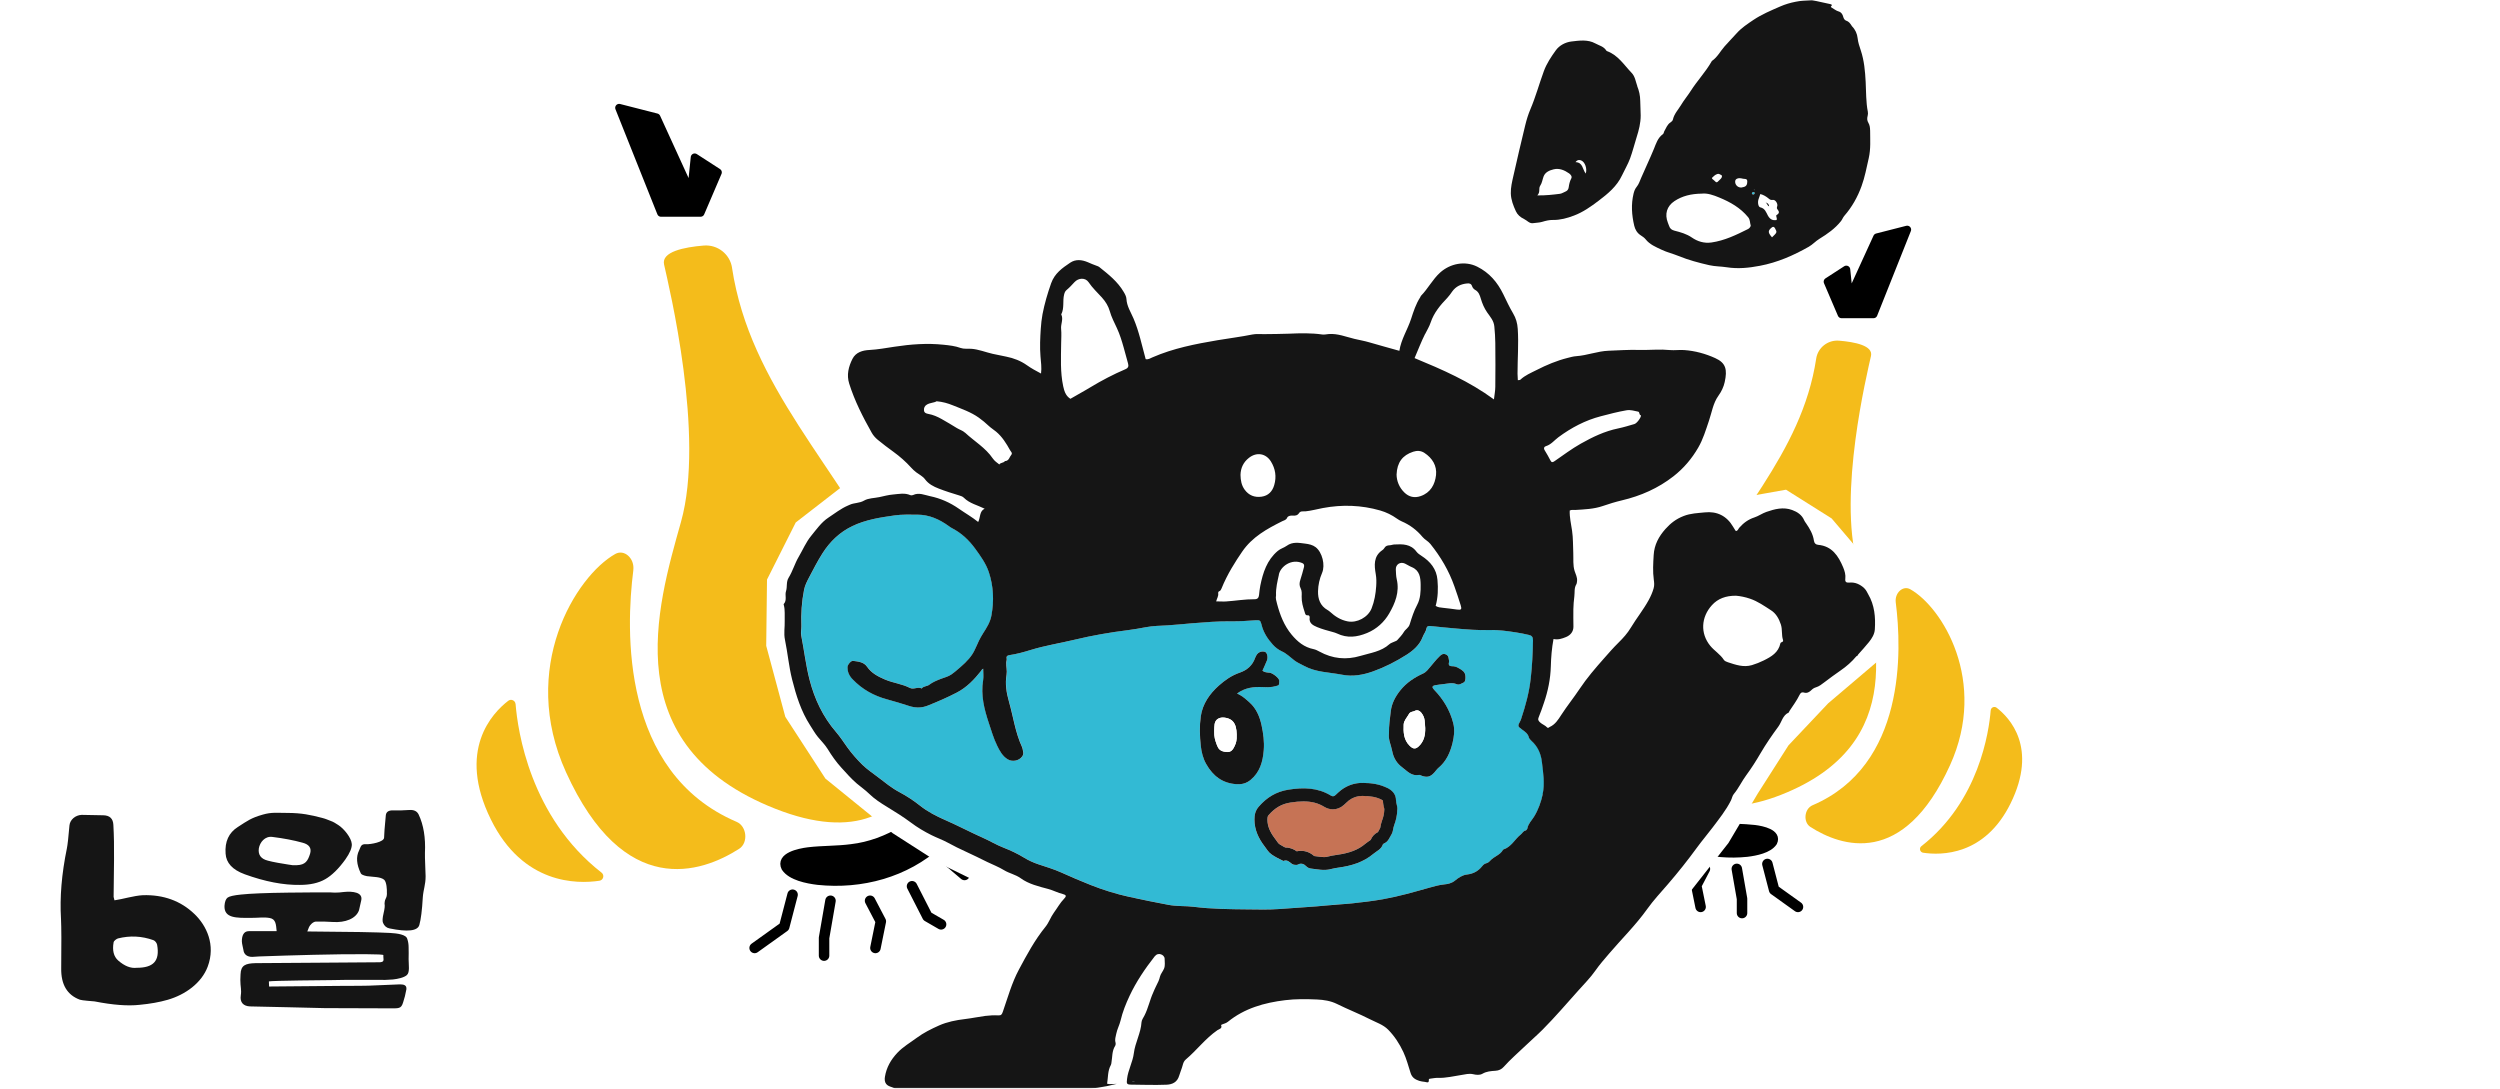 <svg width="960" height="418" viewBox="0 0 960 418" fill="none" xmlns="http://www.w3.org/2000/svg">
<mask id="mask0_173_1811" style="mask-type:luminance" maskUnits="userSpaceOnUse" x="0" y="0" width="960" height="418">
<path d="M960 0H0V418H960V0Z" fill="white"/>
</mask>
<g mask="url(#mask0_173_1811)">
<path d="M281.112 102.847C280.313 97.583 275.553 93.857 270.24 94.292C262.751 94.901 253.911 96.655 255 101.556C256.858 109.923 270.806 167.327 261.502 200.4C252.199 233.474 236.392 286.427 297.774 310.583C359.156 334.74 367.647 270.289 343.872 223.078C321.505 178.665 288.079 148.68 281.097 102.847H281.112Z" fill="#F4BC1B"/>
<path d="M243.199 218.96C240.282 241.826 238.366 296.577 282.853 315.586C286.801 317.268 287.425 323.633 283.84 325.938C269.282 335.247 239.6 345.513 217.349 296.519C199.177 256.5 221.152 221.222 236.262 212.725C239.73 210.768 243.766 214.436 243.185 218.974L243.199 218.96Z" fill="#F4BC1B"/>
<path d="M197.987 270.361C198.8 280.496 203.532 313.701 231.008 335.102C232.212 336.045 231.704 337.973 230.18 338.205C221.588 339.496 200.817 339.655 188.509 314.701C175.388 288.094 189.032 273.827 195.157 269.114C196.26 268.259 197.856 268.969 197.973 270.361H197.987Z" fill="#F4BC1B"/>
<path d="M301.533 333.188C299.385 328.911 306.701 327.316 310.445 326.852C315.845 326.214 321.476 326.388 326.89 325.663C334.017 324.851 340.65 322.299 346.746 318.674C351.928 315.716 356.485 311.714 360.172 306.654C362.741 303.957 370.376 288.384 374.048 291.734C376.443 294.619 375.107 300.854 373.627 304.957C370.913 312.207 366.094 318.863 360.404 324.082C347.791 335.494 330.751 340.017 314.117 338.292C309.792 337.77 303.856 336.552 301.591 333.261L301.548 333.203L301.533 333.188Z" fill="black" stroke="black" stroke-width="3.02" stroke-linecap="round" stroke-linejoin="round"/>
<path d="M269.021 81.721H253.825L237.743 41.397L252.097 45.066L265.349 74.05L266.757 60.435L275.669 66.192L269.021 81.721Z" fill="black" stroke="black" stroke-width="3.02" stroke-linecap="round" stroke-linejoin="round"/>
<path d="M304.349 343.57L301.142 355.88L289.777 364.014" stroke="black" stroke-width="4.03" stroke-linecap="round" stroke-linejoin="round"/>
<path d="M318.907 345.89L316.44 360.143V366.958" stroke="black" stroke-width="4.03" stroke-linecap="round" stroke-linejoin="round"/>
<path d="M334.104 345.89L338.24 353.792L336.165 364.014" stroke="black" stroke-width="4.03" stroke-linecap="round" stroke-linejoin="round"/>
<path d="M350.215 340.322L356.137 351.922L361.377 354.952" stroke="black" stroke-width="4.03" stroke-linecap="round" stroke-linejoin="round"/>
<path d="M364.178 330.723L370.375 335.987" stroke="black" stroke-width="4.03" stroke-linecap="round" stroke-linejoin="round"/>
<path d="M373.787 322.357L381.523 325.141H393.004" stroke="black" stroke-width="4.03" stroke-linecap="round" stroke-linejoin="round"/>
<path d="M379.984 308.118L388.969 305.639L397.344 308.118" stroke="black" stroke-width="4.03" stroke-linecap="round" stroke-linejoin="round"/>
<path d="M697.416 137.718C698.055 133.484 701.901 130.468 706.183 130.816C712.221 131.309 719.347 132.716 718.462 136.674C716.967 143.417 705.718 189.7 713.208 216.364C720.712 243.029 733.455 285.716 683.975 305.189C634.496 324.662 627.645 272.696 646.818 234.648C664.845 198.849 691.799 174.678 697.416 137.733V137.718Z" fill="#F4BC1B"/>
<path d="M727.969 231.328C730.32 249.757 731.859 293.909 696.008 309.22C692.815 310.583 692.321 315.716 695.21 317.558C706.952 325.054 730.872 333.333 748.812 293.836C763.471 261.574 745.749 233.141 733.557 226.282C730.756 224.702 727.504 227.66 727.969 231.328Z" fill="#F4BC1B"/>
<path d="M764.429 272.754C763.776 280.917 759.959 307.683 737.81 324.938C736.837 325.692 737.258 327.258 738.477 327.446C745.401 328.49 762.15 328.621 772.064 308.51C782.645 287.065 771.643 275.567 766.708 271.768C765.823 271.086 764.531 271.652 764.444 272.768L764.429 272.754Z" fill="#F4BC1B"/>
<path d="M680.956 323.401C682.684 319.964 676.791 318.674 673.772 318.297C669.417 317.789 664.874 317.92 660.52 317.34C654.787 316.688 649.431 314.629 644.511 311.714C640.33 309.336 636.658 306.103 633.697 302.014C631.622 299.839 625.482 287.282 622.507 289.979C620.576 292.314 621.65 297.33 622.855 300.636C625.047 306.48 628.937 311.845 633.509 316.064C643.683 325.257 657.414 328.911 670.825 327.519C674.309 327.098 679.099 326.112 680.927 323.459L680.956 323.415V323.401Z" fill="black" stroke="black" stroke-width="3.02" stroke-linecap="round" stroke-linejoin="round"/>
<path d="M707.156 120.681H719.42L732.367 88.173L720.799 91.131L710.117 114.49L708.984 103.514L701.8 108.168L707.156 120.681Z" fill="black" stroke="black" stroke-width="3.02" stroke-linecap="round" stroke-linejoin="round"/>
<path d="M678.678 331.767L681.261 341.699L690.42 348.253" stroke="black" stroke-width="4.03" stroke-linecap="round" stroke-linejoin="round"/>
<path d="M666.936 333.652L668.939 345.136V350.617" stroke="black" stroke-width="4.03" stroke-linecap="round" stroke-linejoin="round"/>
<path d="M654.686 333.652L651.362 340.018L653.031 348.253" stroke="black" stroke-width="4.03" stroke-linecap="round" stroke-linejoin="round"/>
<path d="M641.695 329.157L636.935 338.509L632.696 340.945" stroke="black" stroke-width="4.03" stroke-linecap="round" stroke-linejoin="round"/>
<path d="M630.446 321.414L625.453 325.663" stroke="black" stroke-width="4.03" stroke-linecap="round" stroke-linejoin="round"/>
<path d="M622.71 314.672L616.455 316.92H607.209" stroke="black" stroke-width="4.03" stroke-linecap="round" stroke-linejoin="round"/>
<path d="M617.703 303.188L610.46 301.187L603.711 303.188" stroke="black" stroke-width="4.03" stroke-linecap="round" stroke-linejoin="round"/>
<path d="M671.304 83.417C668.343 79.807 664.454 77.617 660.244 75.863C657.936 74.906 655.585 74.108 653.466 74.355C649.431 74.413 646.02 75.21 643.001 77.226C640.055 79.183 639.184 82.243 640.476 85.52C640.635 85.94 640.824 86.346 640.955 86.781C641.288 87.796 641.942 88.318 643.016 88.579C645.352 89.159 647.631 89.783 649.721 91.233C651.884 92.726 654.424 93.509 657.196 93.118C662.262 92.407 666.776 90.203 671.275 87.941C671.537 87.811 671.783 87.593 671.958 87.361C672.132 87.129 672.364 86.781 672.291 86.564C671.957 85.52 672.132 84.403 671.319 83.417H671.304Z" fill="white"/>
<path d="M682.48 78.908C682.553 77.922 681.624 76.588 680.724 76.747C679.795 76.907 679.476 76.486 678.881 76.022C678.024 75.341 677.037 74.761 675.92 74.5C675.702 75.167 675.528 75.79 675.281 76.385C674.846 77.458 675.049 79.415 675.92 79.604C677.763 80.01 678.169 81.561 678.837 82.765C679.65 84.244 680.651 84.722 682.161 84.476C682.582 83.751 681.653 82.866 682.234 82.504C683.54 81.692 682.988 81.039 682.379 80.198C682.103 79.807 682.422 79.328 682.451 78.893L682.48 78.908ZM677.952 77.762C678.803 77.917 679.268 78.405 679.345 79.227C678.576 79.024 678.721 78.125 677.952 77.762Z" fill="white"/>
<path d="M668.649 72.02C668.78 71.991 669.143 71.919 669.506 71.832C670.696 71.585 670.971 70.745 670.971 69.686C670.971 68.497 670.057 68.772 669.389 68.642C669.099 68.584 668.809 68.497 668.519 68.454C667.415 68.265 666.457 68.7 666.356 69.425C666.153 70.773 667.125 72.02 668.664 72.02H668.649Z" fill="white"/>
<path d="M658.125 69.178C659.214 70.251 659.199 70.266 660.215 69.222C660.418 69.004 660.636 68.802 660.854 68.584C661.246 68.163 661.449 67.439 660.999 67.236C660.563 67.047 660.099 66.583 659.446 66.815C658.56 67.12 657.98 67.743 657.385 68.323C657.501 68.802 657.878 68.917 658.14 69.164L658.125 69.178Z" fill="white"/>
<path d="M680.115 87.55C678.853 88.666 678.911 89.406 680.449 91.131C682.452 89.188 682.409 89.217 681.668 87.767C681.189 86.839 680.71 87.013 680.115 87.535V87.55Z" fill="white"/>
<path d="M673.438 73.76C673.133 73.717 672.843 73.833 672.742 74.137C672.625 74.5 672.916 74.63 673.192 74.674C673.235 74.674 673.279 74.674 673.308 74.674C673.453 74.674 673.569 74.601 673.641 74.5C673.7 74.413 673.729 74.311 673.743 74.195C673.772 73.949 673.656 73.789 673.424 73.746L673.438 73.76Z" fill="#32BAD4"/>
<path d="M673.438 73.76C673.671 73.789 673.787 73.963 673.758 74.21C673.743 74.326 673.7 74.427 673.656 74.514C673.714 74.427 673.743 74.326 673.758 74.21C673.787 73.963 673.671 73.804 673.438 73.76Z" fill="#32BAD4"/>
<path d="M673.657 72.876C673.657 72.876 673.526 72.905 673.454 72.905C673.497 72.934 673.541 72.978 673.584 72.992C673.642 72.992 673.729 73.021 673.787 72.992C673.918 72.948 673.86 72.891 673.657 72.876Z" fill="#32BAD4"/>
<path d="M598.979 74.427C599.705 74.34 600.373 73.891 601.069 73.601C601.795 73.296 602.26 72.861 602.376 71.963C602.535 70.788 602.782 69.614 603.377 68.511C603.769 67.787 603.159 67.018 602.535 66.583C600.764 65.351 598.791 64.495 596.613 65.017C595.031 65.394 593.391 66.047 592.738 67.758C592.288 68.947 592.143 70.281 591.432 71.339C590.691 72.426 591.591 73.731 590.329 75.036C593.623 75.08 596.309 74.761 598.979 74.427Z" fill="white"/>
<path d="M608.922 66.656C609.546 64.742 608.631 62.262 607.282 61.668C606.498 61.32 605.772 61.291 604.988 62.277C607.862 62.364 607.63 64.974 608.922 66.67V66.656Z" fill="white"/>
<path d="M718.114 50.01C718.114 49.068 717.954 47.98 717.475 47.197C716.895 46.24 716.938 45.385 717.185 44.457C717.33 43.92 717.33 43.398 717.243 42.891C716.503 39.121 716.619 35.278 716.416 31.465C716.198 27.318 715.85 23.287 714.529 19.314C714.035 17.835 713.498 16.284 713.324 14.631C713.15 12.978 712.424 11.354 711.176 10.092C711.176 10.107 711.176 10.121 711.19 10.136C711.19 10.136 711.176 10.107 711.161 10.092C711.118 9.962 711.06 9.86 710.973 9.802C710.479 9.005 709.957 8.251 708.897 7.918C708.389 7.758 707.968 7.178 707.779 6.395C707.576 5.569 707.068 4.67 705.951 4.365C705.109 4.133 704.383 3.51 703.599 3.075C703.338 2.93 702.903 2.669 703.077 2.495C703.832 1.799 703.193 1.668 702.728 1.552C700.856 1.117 698.969 0.726 697.082 0.32C696.574 0.204 696.052 -0.014 695.544 0.001C691.436 0.189 687.43 0.813 683.613 2.48C680.1 4.017 676.559 5.482 673.351 7.628C671.043 9.179 668.692 10.73 666.849 12.804C665.339 14.5 663.713 16.124 662.218 17.835C660.607 19.662 659.49 21.953 657.414 23.374C657.298 23.447 657.24 23.621 657.167 23.751C654.874 27.724 651.695 31.059 649.243 34.916C648.081 36.743 646.659 38.425 645.541 40.295C644.438 42.137 642.871 43.717 642.392 45.921C642.305 46.313 641.913 46.733 641.55 46.951C640.229 47.763 639.808 49.169 639.097 50.373C638.879 50.749 638.952 51.228 638.516 51.547C636.586 52.924 635.904 55.186 635.105 57.173C633.567 60.914 631.811 64.568 630.214 68.279C629.721 69.425 629.3 70.759 628.472 71.76C627.819 72.557 627.514 73.441 627.282 74.384C626.295 78.502 626.585 82.605 627.543 86.665C627.892 88.13 628.646 89.463 629.996 90.334C630.679 90.783 631.419 91.261 631.912 91.885C633.523 93.915 635.802 94.828 638.037 95.887C640.156 96.902 642.421 97.424 644.583 98.308C648.386 99.86 652.349 100.918 656.369 101.832C658.59 102.339 660.84 102.281 663.06 102.629C667.371 103.311 671.551 102.876 675.804 102.064C682.539 100.788 688.635 98.12 694.542 94.77C696.081 93.9 697.169 92.61 698.65 91.711C701.712 89.841 704.659 87.782 706.938 84.911C707.46 84.244 707.692 83.475 708.244 82.852C711.176 79.488 713.324 75.645 714.833 71.484C716.111 67.99 716.778 64.321 717.606 60.696C718.419 57.086 718.128 53.533 718.128 49.952L718.114 50.01ZM666.341 69.425C666.457 68.7 667.4 68.265 668.503 68.454C668.794 68.497 669.084 68.584 669.374 68.642C670.042 68.772 670.956 68.497 670.956 69.686C670.956 70.759 670.666 71.585 669.49 71.832C669.127 71.904 668.765 71.992 668.634 72.02C667.11 72.02 666.123 70.759 666.326 69.425H666.341ZM659.432 66.815C660.085 66.583 660.549 67.047 660.985 67.236C661.435 67.439 661.231 68.149 660.84 68.584C660.636 68.802 660.419 69.004 660.201 69.222C659.185 70.266 659.199 70.251 658.111 69.178C657.85 68.932 657.472 68.816 657.356 68.338C657.951 67.758 658.532 67.134 659.417 66.83L659.432 66.815ZM671.943 87.361C671.769 87.593 671.522 87.811 671.261 87.941C666.762 90.189 662.262 92.392 657.182 93.117C654.41 93.509 651.87 92.726 649.707 91.233C647.617 89.797 645.338 89.174 643.001 88.579C641.927 88.304 641.274 87.796 640.94 86.781C640.81 86.361 640.621 85.94 640.461 85.52C639.169 82.228 640.04 79.183 642.987 77.226C646.006 75.225 649.402 74.413 653.452 74.355C655.585 74.094 657.937 74.906 660.23 75.863C664.439 77.603 668.329 79.792 671.29 83.417C672.103 84.403 671.929 85.52 672.262 86.564C672.335 86.781 672.103 87.129 671.929 87.361H671.943ZM673.656 74.5C673.583 74.601 673.467 74.674 673.322 74.674C673.279 74.674 673.249 74.674 673.206 74.674C672.916 74.63 672.625 74.5 672.756 74.137C672.858 73.833 673.133 73.717 673.453 73.76C673.685 73.789 673.801 73.963 673.772 74.21C673.758 74.326 673.714 74.427 673.67 74.514L673.656 74.5ZM673.787 72.992C673.787 72.992 673.656 72.992 673.583 72.992C673.54 72.992 673.496 72.934 673.453 72.905C673.525 72.905 673.583 72.861 673.656 72.876C673.874 72.876 673.917 72.948 673.787 72.992ZM680.449 91.131C678.91 89.391 678.852 88.666 680.115 87.55C680.71 87.013 681.189 86.854 681.668 87.782C682.408 89.231 682.466 89.203 680.449 91.145V91.131ZM682.263 82.518C681.682 82.881 682.611 83.765 682.19 84.49C680.681 84.737 679.694 84.244 678.867 82.779C678.199 81.561 677.778 80.01 675.949 79.618C675.078 79.43 674.875 77.472 675.311 76.399C675.557 75.805 675.717 75.181 675.949 74.514C677.067 74.775 678.039 75.355 678.91 76.037C679.491 76.501 679.825 76.921 680.753 76.762C681.653 76.602 682.582 77.936 682.51 78.922C682.481 79.357 682.147 79.836 682.437 80.227C683.047 81.068 683.598 81.721 682.292 82.533L682.263 82.518ZM710.639 9.73C710.711 9.73 710.784 9.73 710.842 9.73C710.784 9.73 710.711 9.715 710.639 9.73Z" fill="#151515"/>
<path d="M585.277 84.128C586.409 84.65 587.309 85.926 588.717 85.694C589.878 85.505 591.054 85.534 592.201 85.186C593.551 84.78 594.929 84.432 596.381 84.461C599.168 84.505 601.867 83.751 604.407 82.779C607.847 81.489 610.866 79.357 613.798 77.139C617.398 74.413 620.881 71.571 622.855 67.337C623.871 65.162 625.105 63.132 625.947 60.856C626.934 58.173 627.602 55.418 628.458 52.707C629.314 50.025 630.025 47.27 630.025 44.37C630.025 42.47 629.866 40.6 629.851 38.729C629.837 36.685 629.401 34.858 628.676 33.016C628.676 33.016 628.69 33.016 628.705 33.016C628.095 31.305 627.863 29.348 626.571 28.014C623.654 24.984 621.375 21.199 617.137 19.648C617.006 19.604 616.861 19.503 616.788 19.372C615.83 17.821 614.045 17.473 612.608 16.675C609.72 15.08 606.439 15.573 603.391 15.936C601.142 16.211 598.819 17.4 597.44 19.314C595.655 21.794 593.928 24.36 592.854 27.275C591.069 32.132 589.719 37.149 587.687 41.919C586.83 43.92 586.192 46.023 585.684 48.125C584.102 54.606 582.592 61.102 581.126 67.613C580.633 69.802 580.096 71.963 580.154 74.268C580.226 76.762 581.112 78.98 582.099 81.126C582.679 82.402 583.782 83.432 585.277 84.113V84.128ZM607.281 61.668C608.631 62.262 609.546 64.742 608.921 66.656C607.63 64.959 607.847 62.349 604.988 62.262C605.772 61.276 606.498 61.305 607.281 61.653V61.668ZM591.431 71.339C592.157 70.266 592.288 68.947 592.738 67.758C593.391 66.061 595.031 65.409 596.613 65.017C598.79 64.495 600.764 65.351 602.535 66.583C603.145 67.018 603.769 67.787 603.377 68.512C602.782 69.614 602.535 70.788 602.375 71.963C602.245 72.847 601.795 73.296 601.069 73.601C600.372 73.891 599.705 74.34 598.979 74.427C596.308 74.761 593.623 75.08 590.328 75.036C591.591 73.731 590.706 72.427 591.431 71.339Z" fill="#151515"/>
<path d="M677.952 77.762C678.721 78.125 678.576 79.024 679.346 79.227C679.268 78.405 678.804 77.917 677.952 77.762Z" fill="#151515"/>
<g filter="url(#filter0_d_173_1811)">
<path d="M720.973 222.353L712.671 210.492L700.696 196.427L683.177 185.393L669.432 187.844L655.818 186.727L651.158 185.886L647.704 184.132L655.876 172.692L662.219 156.8L661.565 128.903L639.692 123.494H617.006L597.832 127.67L589.428 125.147L584.871 114.678L574.682 96.844L545.217 96.597L534.796 109.792L527.974 120.116L514.78 118.303L490.991 116.868L462.02 120.522L441.787 118.84L434.82 104.384L413.731 89.623L391.596 112.503L387.126 122.929L378.576 124.509L367.633 122.871L339.373 122.711L317.746 130.904L323.581 164.905L334.061 175.243L333.611 180.144L322.231 183.015L302.912 197.979L291.881 219.902L291.577 245.335L298.906 272.609L314.306 296.33L340.099 317.268L358.401 329.027L380.696 339.945L390.362 345.571L385.993 360.346L375.238 377.369L364.439 381.356L338.604 395.87L333.378 419.664L351.884 424.797L378.489 424.898L402.772 424.55L430.161 422.405L443.413 422.071L456.534 418.504L481.862 418.707L507.175 419.215L532.474 419.287L544.767 420.273L560.893 418.417L568.411 425L589.414 404.947L609.27 383.763L626.411 362.738L644.337 342.381L661.086 321.037L672.306 302.101L684.135 283.556L699.376 267.418L720.857 249.163L721.423 222.324L721.017 222.382L720.973 222.353ZM625.903 220.758L610.649 242.058L600.126 252.135L600.097 252.846L600.953 251.193L606.686 243.102L608.791 233.75L609.328 218.916L611.911 198.341L626.847 193.151L629.75 198.211L627.079 206.94L625.207 220.468L625.903 220.758Z" fill="white"/>
<path d="M585.407 281.758C585.015 281.41 584.595 280.975 584.478 280.496C584.13 279.032 582.998 278.321 581.909 277.524C580.153 276.233 580.124 276.146 581.242 274.087C581.387 273.827 581.459 273.537 581.561 273.247C583.216 268.273 584.58 263.256 585.175 258.007C585.727 253.078 585.973 248.148 586.061 243.203C586.09 241.942 585.596 241.391 584.522 241.159C582.983 240.825 581.445 240.477 579.877 240.231C576.379 239.694 572.881 239.158 569.34 239.274C565.131 239.404 560.95 239.085 556.77 238.708C553.403 238.404 550.036 238.099 546.668 237.722C545.826 237.635 545.289 237.853 545.159 238.636C544.955 239.854 544.128 240.782 543.722 241.869C542.532 245.03 540.064 247.133 537.495 248.771C533.46 251.338 529.135 253.556 524.606 255.165C520.803 256.514 516.87 257.239 512.733 256.427C507.813 255.455 502.66 255.528 498.088 252.99C496.854 252.309 495.534 251.787 494.402 250.903C492.877 249.699 491.426 248.278 489.699 247.495C488.262 246.843 487.144 245.973 486.143 244.856C484.096 242.609 482.514 240.129 481.803 237.113C481.426 235.504 481.092 235.431 479.611 235.518C476.476 235.692 473.327 235.982 470.206 235.924C465.155 235.823 460.133 236.287 455.111 236.678C451.976 236.925 448.841 237.287 445.676 237.476C442.904 237.635 440.117 237.65 437.374 238.186C435.095 238.636 432.788 239.042 430.48 239.317C423.643 240.173 416.851 241.347 410.174 242.957C404.513 244.32 398.751 245.219 393.163 246.93C390.55 247.727 387.865 248.481 385.122 248.887C384.411 248.989 383.758 249.177 383.946 250.149C384.062 250.743 383.801 251.309 383.787 251.903C383.758 253.396 384.164 254.904 383.917 256.34C383.293 259.936 383.874 263.401 384.846 266.809C386.501 272.58 387.27 278.582 389.81 284.107C390.086 284.716 390.173 285.412 390.289 286.079C390.405 286.688 390.289 287.253 389.926 287.79C388.736 289.486 386.167 290.008 384.353 288.906C382.306 287.674 381.261 285.658 380.289 283.643C378.939 280.888 378.097 277.944 377.125 275.044C375.339 269.68 373.96 264.271 374.918 258.515C375.151 257.123 374.947 255.673 374.947 254.121C374.454 254.281 374.352 254.672 374.135 254.948C371.507 258.268 368.648 261.284 364.787 263.285C361.173 265.156 357.472 266.765 353.698 268.273C351.245 269.245 348.937 269.216 346.513 268.433C343.727 267.548 340.925 266.678 338.095 265.91C332.986 264.518 328.574 262.096 324.829 258.225C323.421 256.76 322.84 255.368 322.84 253.512C322.84 252.657 324.176 250.975 324.974 251.106C326.948 251.396 329.038 251.483 330.359 253.382C332.057 255.832 334.554 257.137 337.239 258.283C340.359 259.617 343.799 259.965 346.833 261.516C348.284 262.256 349.866 260.893 351.347 261.719C352.029 260.733 353.306 260.98 354.221 260.284C355.556 259.269 357.167 258.602 358.793 257.978C360.07 257.485 361.492 257.152 362.654 256.369C363.945 255.499 365.121 254.426 366.311 253.397C368.604 251.41 370.695 249.293 371.914 246.408C372.77 244.363 373.728 242.333 374.933 240.477C376.312 238.331 377.647 236.243 378.111 233.648C379.142 227.993 378.91 222.425 377.095 217.002C375.992 213.696 373.917 210.84 371.885 208.042C369.49 204.75 366.558 201.966 362.857 200.096C362.465 199.893 362.117 199.632 361.754 199.371C358.154 196.746 354.221 194.992 349.678 194.963C346.746 194.948 343.828 194.847 340.896 195.253C335.381 196.036 329.909 196.877 324.785 199.313C319.865 201.647 316.12 205.258 313.246 209.767C311.359 212.739 309.748 215.9 308.094 219.032C307.295 220.555 306.483 222.121 306.149 223.817C305.249 228.414 304.944 233.053 305.118 237.737C305.162 238.926 304.828 240.173 305.046 241.318C306.163 246.988 306.802 252.73 308.253 258.341C310.184 265.823 313.391 272.594 318.457 278.466C320.025 280.279 321.316 282.309 322.71 284.252C324.451 286.688 326.454 288.979 328.603 291.067C330.417 292.85 332.58 294.271 334.612 295.822C337.239 297.838 339.779 299.94 342.74 301.506C345.526 302.985 348.168 304.711 350.665 306.697C353.597 309.032 356.92 310.743 360.375 312.251C365.266 314.397 369.983 316.905 374.86 319.065C377.531 320.254 380.027 321.791 382.771 322.85C385.485 323.894 388.17 325.17 390.652 326.692C392.408 327.78 394.223 328.577 396.138 329.23C399.056 330.216 402.046 331.086 404.818 332.333C408.621 334.044 412.467 335.682 416.314 337.219C421.031 339.104 425.922 340.612 430.93 341.714C435.995 342.83 441.075 343.86 446.17 344.817C449.378 345.426 452.614 345.15 455.837 345.556C462.702 346.426 469.654 346.47 476.578 346.542C480.555 346.586 484.561 346.702 488.523 346.412C491.818 346.18 495.113 345.962 498.408 345.716C501.398 345.484 504.417 345.295 507.392 344.991C510.527 344.657 513.677 344.556 516.812 344.208C520.702 343.787 524.592 343.323 528.438 342.642C534.505 341.569 540.441 339.843 546.378 338.176C548.207 337.668 550.05 337.132 552.024 336.943C553.301 336.813 554.869 336.523 556.132 335.465C557.409 334.392 559.064 333.348 560.646 333.159C563.215 332.869 565.073 331.825 566.597 329.897C566.974 329.418 567.453 328.983 568.048 328.853C568.759 328.693 569.224 328.302 569.688 327.78C571.125 326.185 573.491 325.677 574.565 323.647C574.594 323.589 574.681 323.546 574.754 323.517C577.773 322.531 579.094 319.558 581.401 317.746C582.011 317.267 582.316 316.412 583.245 316.238C583.52 316.18 583.869 315.716 583.927 315.397C584.246 313.599 585.567 312.396 586.467 310.946C588.107 308.292 589.123 305.363 589.791 302.376C590.72 298.2 589.994 293.996 589.515 289.82C589.138 286.659 587.904 283.904 585.451 281.743L585.407 281.758ZM477.594 296.808C475.968 298.171 474.241 298.606 472.165 298.461C466.795 298.099 463.123 295.329 460.554 290.762C459.306 288.544 458.739 286.166 458.449 283.701C458.028 279.945 457.912 276.161 458.449 272.435C459.131 267.621 461.802 263.793 465.387 260.603C467.753 258.486 470.307 256.702 473.385 255.644C476.186 254.687 478.363 252.875 479.336 249.917C479.437 249.627 479.582 249.366 479.727 249.105C480.54 247.539 482.122 247.292 483.138 247.669C483.893 247.945 484.328 249.699 483.879 250.888C483.371 252.222 482.746 253.498 482.137 254.861C482.964 255.586 483.951 255.542 484.895 255.658C486.056 255.789 488.683 257.804 488.596 258.79C488.552 259.283 488.625 259.907 488.378 260.356C488.233 260.603 487.725 260.661 487.377 260.762C485.707 261.299 484.038 261.27 482.282 261.183C478.9 261.023 475.504 261.342 472.383 263.648C474.401 264.547 475.823 265.852 477.245 267.142C479.8 269.462 481.063 272.536 481.774 275.769C482.456 278.916 482.892 282.149 482.63 285.397C482.267 289.762 481.193 293.807 477.594 296.808ZM533.881 308.481C533.823 310.467 533.402 312.396 532.691 314.252C532.27 315.368 532.357 316.629 531.704 317.688C530.905 319.007 530.426 320.573 528.815 321.24C528.627 321.327 528.38 321.487 528.322 321.675C527.756 323.502 526.029 324.14 524.722 325.228C520.847 328.49 516.217 329.853 511.34 330.52C510.309 330.665 509.235 330.854 508.277 331.115C505.766 331.782 503.357 331.187 500.919 330.912C500.149 330.825 499.438 330.578 498.785 329.882C498.103 329.143 496.898 328.679 495.824 329.317C495.345 329.592 494.997 329.462 494.561 329.462C492.921 329.476 492.123 327.04 490.192 327.983C488.625 327.258 487.086 326.475 485.664 325.503C484.445 324.677 483.748 323.401 482.877 322.27C480.598 319.283 479.074 315.991 479.045 312.149C479.045 310.293 479.379 308.64 480.671 307.147C483.719 303.623 487.347 301.347 492.05 300.607C497.769 299.708 503.284 299.766 508.394 302.869C509.163 303.333 509.627 303.145 510.164 302.666C510.89 302.014 511.572 301.303 512.356 300.723C514.78 298.911 517.523 297.968 520.557 297.997C523.88 298.026 527.103 298.418 530.122 299.984C532.081 300.999 533.344 302.391 533.387 304.711C533.416 305.987 534.084 307.19 533.866 308.51L533.881 308.481ZM559.339 259.457C558.556 259.791 557.685 260.501 556.712 260.081C555 259.327 553.287 259.878 551.589 260.052C550.558 260.153 549.513 260.284 548.497 260.472C547.234 260.69 547.133 261.255 548.062 262.227C551.589 265.91 554.158 270.115 555.406 275.102C556.059 277.683 555.711 280.25 555.116 282.686C554.245 286.282 552.75 289.675 549.76 292.169C549.136 292.691 548.671 293.401 548.12 294.01C546.639 295.648 545.376 295.982 543.33 295.257C542.982 295.126 542.59 294.866 542.27 294.924C539.396 295.489 537.684 293.401 535.768 291.98C533.75 290.487 532.459 288.413 531.965 285.803C531.515 283.469 530.368 281.265 530.717 278.988C530.659 275.987 531.094 273.218 531.413 270.477C531.747 267.548 533.112 264.88 535.086 262.43C537.495 259.443 540.471 257.514 543.852 255.963C545.028 255.426 545.797 254.339 546.625 253.368C547.742 252.048 548.802 250.671 550.036 249.482C550.66 248.873 551.371 248.119 552.59 248.655C553.708 249.134 553.563 250.047 553.751 250.888C553.824 251.178 553.809 251.497 553.737 251.787C553.49 252.817 554.013 253.208 554.927 253.179C556.465 253.15 557.641 253.947 558.831 254.774C559.688 255.368 560.123 256.151 560.109 257.253C560.109 258.123 560.094 259.138 559.354 259.457H559.339Z" fill="#32BAD4"/>
<path d="M468.131 228.269C471.788 228.022 475.431 227.384 479.118 227.413C480.294 227.413 480.715 226.848 480.845 225.818C480.991 224.629 481.092 223.426 481.324 222.251C482.355 217.191 483.864 212.392 488.03 208.868C489.09 207.969 490.41 207.679 491.47 206.896C493.705 205.258 496.173 205.751 498.582 206.055C499.975 206.229 501.427 206.534 502.603 207.433C505.143 209.39 506.362 214.306 505.056 217.307C504.083 219.554 503.575 221.918 503.503 224.325C503.43 227.341 504.344 229.951 507.16 231.56C507.479 231.749 507.813 231.952 508.075 232.213C510.02 234.025 512.182 235.388 514.853 235.91C518.467 236.621 522.72 234.344 524.07 230.937C525.158 228.182 525.652 225.325 525.84 222.382C525.942 220.816 525.942 219.351 525.666 217.742C525.1 214.436 524.737 210.927 528.163 208.593C528.467 208.39 528.772 208.114 528.946 207.795C529.396 206.954 530.108 206.722 530.993 206.693C531.588 206.664 532.169 206.418 532.764 206.389C535.957 206.215 539.107 206.157 541.313 209.158C541.792 209.796 542.517 210.289 543.214 210.739C546.625 212.928 549.005 215.814 549.368 220.004C549.659 223.353 549.586 226.674 548.672 229.965C549.528 230.56 550.5 230.603 551.473 230.705C553.258 230.908 555.043 231.111 556.829 231.372C558.483 231.604 558.788 231.343 558.295 229.748C557.525 227.312 556.713 224.89 555.871 222.469C553.766 216.481 550.588 211.101 546.625 206.157C545.754 205.069 544.491 204.533 543.635 203.503C541.429 200.85 538.758 198.834 535.58 197.486C534.955 197.225 534.36 196.862 533.823 196.471C531.849 195.079 529.701 194.006 527.393 193.339C520.136 191.251 512.792 191.005 505.346 192.397C503.14 192.803 500.977 193.426 498.727 193.658C497.929 193.745 496.797 193.426 496.231 194.311C495.592 195.326 494.678 195.369 493.676 195.297C492.878 195.239 491.934 195.442 491.673 196.065C491.267 197.036 490.454 197.109 489.757 197.457C483.893 200.386 478.247 203.474 474.372 209.144C471.774 212.943 468.682 217.742 466.433 223.31C466.258 223.73 466.055 224.151 465.605 224.325C465.257 224.455 465.126 224.731 465.184 225.021C465.402 226.152 464.676 227.094 464.415 228.196C465.765 228.153 466.955 228.312 468.16 228.225L468.131 228.269Z" fill="white"/>
<path d="M571.561 145.911C571.619 140.299 571.633 134.673 571.561 129.062C571.532 126.974 571.401 124.872 571.198 122.784C570.98 120.478 569.587 118.999 568.426 117.317C567.308 115.693 566.553 113.924 566.002 112.054C565.61 110.72 565.174 109.386 563.767 108.647C563.273 108.386 562.809 107.806 562.649 107.284C562.315 106.24 561.618 106.124 560.718 106.211C558.382 106.428 556.408 107.356 555.029 109.285C554.419 110.14 553.839 110.995 553.113 111.764C550.442 114.533 548.004 117.448 546.741 121.189C546.219 122.726 545.348 124.161 544.622 125.626C543.17 128.54 541.995 131.599 540.587 134.891C551.212 139.284 561.589 143.779 571.067 150.754C571.271 148.898 571.575 147.419 571.59 145.925L571.561 145.911Z" fill="white"/>
<path d="M405.631 145.679C405.733 146.172 405.849 146.65 405.994 147.114C406.081 147.39 406.168 147.665 406.284 147.912C406.328 147.999 406.357 148.1 406.401 148.187C406.502 148.405 406.604 148.608 406.734 148.811C407.126 149.463 407.663 150.043 408.404 150.507C410.334 149.391 412.279 148.303 414.209 147.187C414.848 146.81 415.501 146.433 416.125 146.056C420.407 143.46 424.863 141.126 429.493 139.154C430.698 138.646 430.814 137.936 430.524 136.892C429.972 134.862 429.435 132.832 428.854 130.802C428.143 128.279 427.388 125.814 426.271 123.393C425.284 121.261 424.137 119.159 423.499 116.795C422.991 114.954 421.946 113.185 420.509 111.619C418.767 109.705 416.851 107.907 415.371 105.718C414.137 103.876 411.51 104.036 409.957 105.718C408.999 106.762 408.026 107.82 406.938 108.719C406.343 109.212 406.154 109.778 405.994 110.43C405.341 112.938 406.154 115.664 404.877 118.086C405.791 119.942 404.644 121.783 404.833 123.654C405.022 125.51 404.862 127.409 404.848 129.294C404.789 134.775 404.47 140.256 405.631 145.708V145.679Z" fill="white"/>
<path d="M406.401 148.187C406.357 148.1 406.314 148.013 406.285 147.912C406.328 147.999 406.357 148.1 406.401 148.187Z" fill="white"/>
<path d="M487.711 229.298C488.843 233.561 490.397 237.606 493.27 241.057C495.535 243.798 498.133 245.944 501.747 246.654C502.502 246.799 503.271 247.191 503.997 247.597C508.975 250.352 514.244 250.888 519.687 249.25C523.548 248.09 527.684 247.626 530.863 244.726C531.4 244.247 532.198 244.059 532.866 243.725C533.2 243.566 533.606 243.464 533.838 243.203C534.738 242.188 535.711 241.202 536.393 240.057C537.032 238.984 538.207 238.52 538.643 237.099C539.426 234.576 540.225 232.01 541.517 229.603C542.779 227.268 542.881 224.499 542.837 221.889C542.794 219.192 542.504 216.422 539.412 215.147C538.512 214.77 537.699 214.204 536.814 213.798C535.029 212.957 533.214 214.117 533.301 216.045C533.359 217.321 533.388 218.626 533.664 219.859C534.796 224.702 533.011 229.052 530.747 232.967C528.874 236.2 526.03 238.897 522.27 240.448C518.38 242.058 514.621 242.493 510.76 240.651C510.209 240.39 509.657 240.231 509.077 240.071C507.059 239.506 504.998 238.984 503.068 238.172C501.515 237.519 499.874 236.693 500.223 234.446C500.281 234.083 499.962 233.605 499.584 233.648C498.554 233.808 498.481 232.952 498.307 232.416C497.668 230.473 497.073 228.501 497.146 226.398C497.189 225.34 497.262 224.281 496.754 223.295C496.188 222.222 496.246 221.164 496.638 220.033C497.16 218.467 497.581 216.857 498.002 215.263C498.176 214.581 498.162 213.943 497.334 213.581C493.285 211.855 489.105 214.784 488.379 218.017C487.813 220.613 487.131 223.266 487.261 226.036C487.029 227.152 487.378 228.24 487.668 229.327L487.711 229.298Z" fill="white"/>
<path d="M681.174 237.142C680.434 234.88 679.288 232.909 677.401 231.691C674.832 230.038 672.292 228.254 669.345 227.239C667.487 226.601 665.586 226.224 663.946 226.094C660.012 226.05 656.964 227.21 654.7 229.719C650.549 234.301 650.171 240.55 654.047 245.306C655.629 247.249 657.908 248.568 659.301 250.743C659.591 251.193 660.274 251.454 660.84 251.642C663.83 252.643 666.849 253.687 670.056 252.744C671.609 252.295 673.119 251.686 674.599 250.946C677.589 249.482 680.26 247.901 681 244.349C681.131 243.725 682.307 244.03 681.973 243.029C681.349 241.13 681.799 239.1 681.16 237.128L681.174 237.142Z" fill="white"/>
<path d="M378.62 173.46C379.259 174.402 380.216 175.04 381.102 175.736C381.595 174.939 382.727 175.214 383.25 174.446C383.308 174.359 383.54 174.431 383.685 174.388C384.876 174.069 385.006 172.836 385.674 172.083C386.298 171.372 385.514 170.792 385.238 170.27C383.787 167.646 382.234 165.108 379.868 163.136C378.939 162.353 377.894 161.715 377.023 160.903C375.819 159.772 374.585 158.728 373.235 157.771C370.172 155.596 366.66 154.407 363.235 153.015C361.377 152.261 359.432 151.667 357.022 151.464C356.108 152.058 354.613 151.986 353.336 152.711C352.421 153.233 352.102 154.001 352.174 154.958C352.247 155.915 353.045 156.176 353.771 156.307C355.658 156.64 357.371 157.409 359.011 158.322C360.97 159.424 362.901 160.599 364.831 161.773C365.847 162.397 367.037 162.701 367.937 163.542C371.493 166.863 375.833 169.342 378.62 173.489V173.46Z" fill="white"/>
<path d="M592.724 174.185C593.173 175.055 593.594 174.925 594.277 174.461C597.615 172.17 600.837 169.719 604.393 167.718C608.936 165.166 613.537 162.948 618.675 161.889C620.809 161.454 622.885 160.802 624.975 160.193C625.904 159.917 627.558 157.684 627.486 156.858C626.644 156.771 627.123 155.567 626.354 155.422C624.888 155.161 623.509 154.639 621.927 154.915C618.588 155.495 615.323 156.35 612.057 157.206C606.12 158.757 600.75 161.585 595.786 165.253C594.233 166.413 592.999 168.052 591.025 168.675C590.314 168.907 590.024 169.487 590.517 170.299C591.301 171.575 592.041 172.866 592.724 174.2V174.185Z" fill="white"/>
<path d="M542.866 187.858C546.684 186.539 548.382 183.392 548.788 179.782C549.195 176.186 547.38 173.257 544.318 171.256C542.997 170.386 541.516 170.328 539.978 170.821C535.914 172.155 533.795 174.895 533.621 179.579C533.664 181.986 534.579 184.48 536.611 186.466C538.381 188.192 540.5 188.67 542.852 187.858H542.866Z" fill="white"/>
<path d="M481.789 188.09C484.387 187.728 485.954 186.06 486.651 183.639C487.58 180.434 487.115 177.346 485.359 174.533C483.414 171.416 479.887 170.879 476.97 173.155C474.807 174.837 473.777 177.085 473.704 179.724C473.733 181.797 474.081 183.711 475.272 185.364C476.868 187.597 479.103 188.467 481.789 188.09Z" fill="white"/>
<path d="M432.135 412.82H433.006C433.006 412.82 433.006 412.762 433.006 412.733C432.73 412.733 432.454 412.733 432.178 412.733C432.178 412.733 432.149 412.791 432.149 412.806L432.135 412.82Z" fill="#32BAD4"/>
<path d="M528.424 304.783C528.424 304.783 528.424 304.769 528.424 304.754C528.337 304.682 528.163 304.551 527.843 304.392C525.971 303.42 523.779 303 520.528 302.971H520.456C518.569 302.971 516.899 303.536 515.346 304.696C515.042 304.928 514.679 305.276 514.287 305.639C514.026 305.885 513.75 306.132 513.489 306.378C512.197 307.524 510.745 308.118 509.207 308.118C508.046 308.118 506.899 307.785 505.81 307.118C503.517 305.726 500.992 305.073 497.856 305.073C496.376 305.073 494.736 305.218 492.849 305.523C489.554 306.045 486.898 307.596 484.474 310.395C484.285 310.612 484.053 310.888 484.053 312.106C484.068 314.484 484.968 316.76 486.869 319.24C487.116 319.559 487.362 319.907 487.595 320.24C487.885 320.646 488.306 321.255 488.495 321.386C489.278 321.922 490.12 322.386 490.919 322.792C490.977 322.792 491.035 322.792 491.078 322.792C492.98 322.792 494.388 323.589 495.302 324.242C495.839 324.111 496.39 324.053 496.942 324.053C498.785 324.053 500.6 324.778 502.008 326.054C502.385 326.098 502.748 326.156 503.125 326.199C504.098 326.33 505.027 326.46 505.81 326.46C506.289 326.46 506.667 326.417 507.03 326.315C508.089 326.04 509.323 325.793 510.702 325.605C515.564 324.938 518.917 323.647 521.544 321.429C522.096 320.965 522.633 320.588 523.083 320.298C523.286 320.153 523.547 319.979 523.721 319.849C524.229 318.558 525.216 317.485 526.523 316.833C526.624 316.659 526.74 316.427 526.842 316.238C527.002 315.948 527.161 315.629 527.364 315.281C527.393 315.151 527.437 314.948 527.466 314.788C527.582 314.194 527.727 313.367 528.061 312.468C528.598 311.062 528.888 309.67 528.932 308.336V308.002L528.961 307.901C528.932 307.77 528.888 307.567 528.845 307.408C528.685 306.741 528.468 305.842 528.453 304.769L528.424 304.783Z" fill="#C67355"/>
<path d="M713.236 223.208C711.582 221.729 709.738 220.845 707.503 221.062C706.342 221.164 705.791 220.845 705.95 219.598C706.139 218.061 705.703 216.596 705.123 215.204C703.28 210.826 700.856 207.056 695.514 206.563C694.542 206.476 694.048 205.925 693.903 204.997C693.54 202.459 692.292 200.342 690.87 198.283C690.623 197.921 690.333 197.587 690.158 197.152C689.288 195.064 687.517 193.919 685.543 193.194C682.175 191.947 678.866 192.803 675.658 193.919C674.062 194.47 672.581 195.543 671.057 196.036C668.619 196.833 666.834 198.182 665.223 200.009C664.845 200.444 664.715 201.125 664.047 201.256C663.96 201.227 663.844 201.212 663.815 201.169C663.495 200.661 663.176 200.154 662.871 199.646C660.433 195.441 656.659 193.6 651.971 194.107C649.286 194.397 646.571 194.441 643.872 195.499C640.969 196.616 638.806 198.312 636.861 200.502C634.336 203.344 632.594 206.519 632.362 210.492C632.173 213.653 631.97 216.799 632.405 219.931C632.565 221.077 632.667 222.106 632.347 223.252C631.897 224.861 631.23 226.34 630.431 227.805C628.414 231.502 625.743 234.779 623.58 238.389C622.289 240.55 620.649 242.348 618.878 244.102C616.904 246.045 615.06 248.148 613.232 250.236C609.951 253.948 606.715 257.703 603.957 261.835C601.678 265.257 599.08 268.476 596.845 271.927C595.698 273.711 594.522 275.581 592.432 276.509C592.113 276.654 591.823 277.089 591.474 276.712C590.705 275.857 589.559 275.523 588.731 274.74C588.151 274.189 587.788 273.725 588.194 272.797C588.963 271.014 589.559 269.158 590.197 267.316C591.779 262.749 592.737 258.022 592.868 253.223C592.955 249.699 593.245 246.248 593.898 242.725C595.611 243.116 597.15 242.609 598.703 241.971C600.43 241.26 601.533 239.883 601.547 238.056C601.547 235.808 601.46 233.561 601.518 231.314C601.562 229.661 601.678 228.008 601.896 226.369C602.099 224.832 601.765 223.194 602.651 221.744C602.854 221.396 602.883 220.932 602.941 220.468C603.086 219.032 602.389 217.872 601.997 216.596C601.301 214.378 601.591 212.029 601.489 209.738C601.359 206.867 601.446 204.011 601.025 201.14C600.648 198.559 600.023 195.992 600.125 193.397C600.851 193.006 601.547 193.209 602.215 193.18C605.786 192.948 609.371 192.846 612.825 191.657C615.22 190.831 617.659 190.077 620.126 189.497C627.398 187.786 634.074 184.842 639.982 180.231C643.872 177.186 647.007 173.489 649.474 169.226C651.332 166.022 652.377 162.484 653.567 158.989C654.685 155.727 655.149 152.218 657.211 149.333C658.372 147.723 659.228 145.94 659.634 144.069C660.694 139.255 660.099 136.718 655.991 134.862C652.232 133.165 648.241 132.063 644.06 131.773C642.217 131.643 640.388 131.933 638.588 131.773C636.716 131.599 634.858 131.556 632.986 131.628C630.823 131.701 628.675 131.759 626.512 131.715C622.681 131.628 618.863 131.875 615.031 132.034C610.808 132.194 606.831 133.832 602.622 134.122C601.504 134.195 600.415 134.514 599.312 134.789C595.147 135.833 591.228 137.486 587.425 139.429C585.262 140.531 582.983 141.445 581.169 143.156C580.995 143.33 580.603 143.272 580.197 143.344C580.153 142.46 580.081 141.648 580.081 140.85C580.081 135.123 580.545 129.396 580.168 123.654C580.023 121.464 579.485 119.536 578.382 117.694C576.96 115.302 575.799 112.779 574.58 110.271C572.373 105.761 569.296 102.093 564.594 99.744C559.862 97.395 554.216 98.555 550.369 102.006C547.496 104.601 545.725 108.154 543.025 110.923C542.88 111.082 542.822 111.329 542.706 111.517C541.051 114.069 540.137 116.94 539.208 119.797C537.872 123.915 535.39 127.612 534.708 132.063C530.76 130.947 526.929 129.918 523.14 128.801C521.282 128.25 519.352 127.931 517.48 127.482C514.214 126.699 511.021 125.35 507.566 125.626C506.753 125.684 505.912 125.916 505.113 125.8C500.904 125.191 496.637 125.292 492.442 125.481C489.205 125.626 485.983 125.597 482.761 125.655C481.251 125.684 479.698 125.495 478.247 125.8C473.82 126.699 469.35 127.235 464.908 127.989C456.374 129.439 447.926 131.078 439.929 134.557C439.116 134.905 438.231 135.529 437.287 135.253C435.821 129.947 434.762 124.669 432.628 119.666C431.597 117.23 430.044 114.939 429.899 112.112C429.856 111.242 429.362 110.314 428.854 109.459C426.532 105.486 423.019 102.716 419.507 99.918C419.202 99.671 418.897 99.555 418.534 99.439C417.33 99.048 416.183 98.497 415.022 98.018C412.801 97.09 410.435 96.8 408.316 98.221C405.268 100.266 402.336 102.31 400.986 106.124C399.607 110.024 398.461 113.939 397.677 117.984C397.329 119.826 397.14 121.696 397.009 123.567C396.777 127.09 396.603 130.614 396.893 134.151C397.067 136.312 397.401 138.501 397.111 140.792C395.152 139.734 393.395 138.82 391.741 137.631C389.36 135.935 386.632 134.862 383.729 134.296C382.001 133.963 380.274 133.615 378.547 133.223C375.789 132.6 373.133 131.469 370.274 131.281C368.924 131.194 367.472 131.411 366.253 130.976C364.091 130.193 361.899 129.961 359.664 129.729C353.335 129.062 347.065 129.541 340.795 130.498C337.602 130.976 334.437 131.57 331.186 131.744C328.603 131.875 325.99 132.6 324.698 135.152C323.203 138.124 322.376 141.3 323.45 144.678C325.54 151.305 328.675 157.452 332.072 163.484C332.652 164.514 333.421 165.413 334.379 166.21C336.339 167.834 338.356 169.342 340.417 170.836C342.856 172.605 345.178 174.634 347.225 176.911C347.805 177.549 348.458 178.172 349.184 178.723C350.316 179.579 351.724 180.26 352.522 181.348C353.916 183.233 355.817 184.175 357.82 184.958C360.404 185.973 363.075 186.8 365.731 187.612C366.398 187.815 367.008 188.003 367.501 188.511C369.693 190.686 372.669 191.309 375.455 192.687C373.394 193.672 373.888 196.021 372.973 197.79C370.52 195.818 367.951 194.383 365.557 192.701C362.175 190.338 358.473 188.699 354.467 187.873C352.363 187.438 350.229 186.365 347.979 187.438C347.689 187.583 347.225 187.612 346.934 187.496C344.757 186.524 342.551 187.046 340.316 187.235C338.516 187.38 336.803 187.858 335.047 188.235C333.073 188.656 330.823 188.598 329.169 189.569C327.34 190.642 325.351 190.367 323.581 191.208C323.377 191.309 323.174 191.396 322.956 191.483C320.213 192.658 317.862 194.542 315.409 196.152C312.753 197.906 310.866 200.647 308.819 203.141C306.831 205.577 305.641 208.462 304.073 211.13C302.549 213.697 301.751 216.669 300.169 219.221C299.167 220.845 299.733 222.686 299.167 224.412C298.659 225.92 299.675 227.848 298.282 229.327C298.224 229.385 298.296 229.574 298.34 229.704C298.862 231.676 298.601 233.706 298.674 235.707C298.761 238.143 298.253 240.506 298.775 243.015C299.82 248.061 300.256 253.237 301.519 258.254C303.072 264.431 304.959 270.477 308.457 275.9C309.429 277.408 310.285 278.945 311.432 280.351C312.709 281.903 314.161 283.309 315.235 285.064C316.744 287.529 318.442 289.95 320.387 292.082C322.303 294.184 324.19 296.359 326.367 298.23C327.906 299.549 329.604 300.694 331.041 302.101C333.102 304.131 335.526 305.697 337.935 307.161C341.085 309.09 344.206 311.018 347.167 313.237C349.634 315.093 352.276 316.659 355.034 318.036C357.095 319.065 359.286 319.834 361.304 320.936C363.612 322.183 365.948 323.372 368.358 324.445C371.087 325.663 373.743 327.04 376.442 328.345C378.605 329.389 380.884 330.259 382.916 331.506C384.948 332.753 387.285 333.145 389.317 334.609C392.365 336.828 396.211 337.741 399.854 338.713C401.828 339.235 403.57 340.22 405.544 340.684C406.792 340.989 406.908 341.496 406.037 342.381C404.426 344.019 403.367 346.02 402.031 347.833C400.783 349.529 400.159 351.588 398.809 353.241C394.716 358.273 391.654 363.985 388.606 369.684C385.862 374.802 384.338 380.414 382.437 385.865C382.074 386.895 381.827 387.315 380.681 387.257C379.04 387.17 377.357 387.257 375.731 387.46C373.119 387.794 370.55 388.359 367.937 388.664C364.497 389.07 361.086 389.737 357.951 391.129C354.961 392.463 352 393.927 349.344 395.899C346.847 397.755 344.148 399.278 341.941 401.626C339.416 404.309 337.761 407.238 337.166 410.805C337.007 411.762 337.036 412.82 337.645 413.589C338.719 414.937 340.795 414.676 341.927 416.025C343.582 415.459 345.178 416.271 346.818 416.3C353.742 416.387 360.651 416.039 367.574 416.561C371.682 416.866 375.789 416.46 379.911 416.474C385.456 416.503 391.015 416.112 396.574 416.344C397.706 416.387 399.23 415.575 399.825 417.417C399.84 417.475 400.116 417.504 400.232 417.46C401.48 416.851 403.105 417.765 404.209 416.431C404.397 416.199 404.92 416.184 405.297 416.199C407.489 416.3 409.637 415.764 411.814 415.691C416.502 415.517 421.132 414.865 426.198 413.545C424.645 413.574 423.6 413.792 422.482 413.502C422.874 411.066 422.671 408.557 423.919 406.31C424.064 406.063 424.093 405.73 424.137 405.44C424.529 403.265 424.297 400.96 425.559 398.973C425.777 398.625 425.821 398.045 425.705 397.654C425.371 396.508 425.763 395.464 425.98 394.377C426.329 392.593 427.243 390.94 427.649 389.229C428.433 385.894 429.682 382.791 431.118 379.732C433.688 374.266 437.055 369.307 440.771 364.565C441.467 363.681 442.324 363.536 443.151 363.811C443.848 364.043 444.588 364.681 444.573 365.566C444.559 366.798 444.849 368.031 444.341 369.307C443.891 370.394 443.02 371.351 442.788 372.337C442.498 373.613 441.975 374.73 441.395 375.803C440.916 376.687 440.582 377.601 440.175 378.5C438.855 381.371 438.274 384.502 436.823 387.315C436.402 388.142 435.734 389.055 435.691 389.882C435.444 394.043 433.252 397.668 432.744 401.786C432.338 405.15 430.523 408.224 430.131 411.675C429.928 413.487 429.957 413.821 431.757 413.85C436.271 413.908 440.785 414.053 445.285 413.879C447.476 413.792 449.421 412.965 450.161 410.384C450.539 409.05 451.148 407.774 451.497 406.397C451.7 405.628 451.976 404.802 452.643 404.236C456.882 400.67 460.22 396.131 464.836 392.941C465.445 392.521 466.853 392.347 466.229 390.94C467.056 390.447 468.014 390.418 468.856 389.722C475.257 384.517 482.877 382.385 490.889 381.414C494.924 380.921 499.003 380.979 503.052 381.153C505.679 381.269 508.35 381.69 510.701 382.849C514.867 384.923 519.221 386.605 523.372 388.722C525.782 389.954 528.482 390.795 530.398 392.738C532.85 395.232 534.766 398.176 536.247 401.351C537.452 403.946 538.163 406.73 539.034 409.427C539.629 411.283 540.95 411.921 542.343 412.4C542.923 412.603 543.78 412.704 544.506 412.791C545.13 412.864 546.16 413.502 546.015 411.965C545.972 411.559 546.436 411.573 546.842 411.515C547.728 411.399 548.613 411.225 549.528 411.254C552.561 411.356 555.508 410.602 558.483 410.152C560.007 409.92 561.415 409.471 563.07 409.848C564.129 410.094 565.508 410.297 566.597 409.674C568.15 408.76 569.891 408.63 571.575 408.528C572.939 408.456 573.955 407.948 574.797 407.006C577.352 404.135 580.269 401.656 583.027 399.002C585.233 396.871 587.57 394.884 589.733 392.709C594.508 387.91 598.906 382.748 603.42 377.717C605.67 375.194 608.064 372.801 610.024 370.003C611.606 367.741 613.449 365.638 615.235 363.55C620.112 357.838 625.496 352.56 629.88 346.412C632.275 343.048 635.119 340.017 637.819 336.886C641.738 332.347 645.468 327.649 649.01 322.792C650.911 320.182 653.016 317.732 654.961 315.151C657.486 311.787 660.142 308.51 662.029 304.725C662.436 303.928 662.523 303 663.118 302.275C664.99 300.042 666.18 297.374 667.908 295.04C669.911 292.328 671.711 289.486 673.409 286.572C675.47 283.048 677.807 279.655 680.231 276.364C681.551 274.581 681.856 272.043 684.178 270.985C684.338 270.912 684.367 270.593 684.483 270.405C685.819 268.36 687.299 266.403 688.373 264.199C688.722 263.474 689.157 263.01 690.144 263.314C691.247 263.648 692.22 263.068 692.96 262.314C693.468 261.806 694.048 261.458 694.672 261.284C695.95 260.907 696.908 260.095 697.938 259.327C699.97 257.804 702.002 256.267 704.107 254.832C706.4 253.266 708.447 251.454 710.217 249.337C710.609 249.264 710.754 248.96 710.9 248.655C712.293 247.075 713.73 245.538 715.036 243.899C716.168 242.478 717.17 240.883 717.286 239.056C717.591 234.359 717.199 229.733 714.731 225.528C714.281 224.76 713.991 223.948 713.265 223.295L713.236 223.208ZM591.024 168.661C592.998 168.037 594.232 166.399 595.785 165.239C600.749 161.57 606.105 158.743 612.056 157.191C615.307 156.336 618.588 155.48 621.926 154.9C623.522 154.625 624.901 155.147 626.353 155.408C627.122 155.538 626.643 156.756 627.485 156.843C627.557 157.67 625.903 159.917 624.974 160.178C622.884 160.787 620.794 161.44 618.675 161.875C613.536 162.933 608.935 165.152 604.392 167.704C600.836 169.705 597.614 172.155 594.276 174.446C593.594 174.91 593.158 175.04 592.723 174.17C592.041 172.836 591.3 171.546 590.516 170.27C590.023 169.473 590.299 168.878 591.024 168.646V168.661ZM433.005 412.82H432.134L432.163 412.748C432.439 412.748 432.715 412.748 432.991 412.748C432.991 412.777 432.991 412.806 432.991 412.835L433.005 412.82ZM544.607 125.611C545.347 124.147 546.218 122.711 546.726 121.174C547.989 117.419 550.427 114.519 553.098 111.749C553.824 110.995 554.404 110.126 555.014 109.27C556.393 107.342 558.367 106.414 560.704 106.196C561.589 106.109 562.3 106.225 562.634 107.269C562.808 107.806 563.273 108.371 563.752 108.632C565.16 109.386 565.595 110.705 565.987 112.039C566.539 113.924 567.293 115.679 568.411 117.303C569.572 118.985 570.98 120.464 571.183 122.769C571.386 124.872 571.517 126.96 571.546 129.048C571.619 134.659 571.604 140.27 571.546 145.896C571.532 147.39 571.241 148.869 571.024 150.725C561.546 143.765 551.168 139.255 540.543 134.862C541.951 131.57 543.127 128.511 544.578 125.597L544.607 125.611ZM539.977 170.821C541.501 170.314 542.996 170.386 544.317 171.256C547.365 173.257 549.179 176.186 548.787 179.782C548.381 183.407 546.683 186.539 542.865 187.858C540.514 188.67 538.38 188.192 536.624 186.466C534.592 184.48 533.663 181.986 533.634 179.579C533.823 174.895 535.927 172.155 539.992 170.821H539.977ZM476.97 173.141C479.887 170.865 483.4 171.416 485.359 174.518C487.115 177.331 487.594 180.42 486.651 183.624C485.954 186.046 484.387 187.713 481.788 188.076C479.118 188.453 476.883 187.583 475.271 185.35C474.081 183.697 473.733 181.783 473.704 179.709C473.762 177.07 474.807 174.823 476.97 173.141ZM465.155 225.064C465.097 224.76 465.227 224.499 465.576 224.368C466.026 224.194 466.229 223.759 466.403 223.353C468.653 217.771 471.759 212.972 474.343 209.187C478.218 203.518 483.864 200.429 489.728 197.5C490.425 197.152 491.237 197.08 491.644 196.108C491.905 195.485 492.849 195.296 493.647 195.34C494.648 195.412 495.548 195.369 496.201 194.354C496.767 193.47 497.9 193.774 498.698 193.701C500.948 193.469 503.11 192.846 505.316 192.44C512.762 191.048 520.092 191.295 527.364 193.382C529.672 194.049 531.82 195.108 533.794 196.514C534.345 196.906 534.941 197.254 535.55 197.529C538.729 198.878 541.399 200.893 543.606 203.547C544.462 204.576 545.725 205.127 546.596 206.2C550.573 211.145 553.737 216.524 555.841 222.512C556.683 224.919 557.511 227.341 558.265 229.791C558.759 231.372 558.454 231.647 556.799 231.415C555.014 231.154 553.229 230.951 551.444 230.748C550.471 230.647 549.499 230.589 548.642 230.009C549.557 226.717 549.629 223.397 549.339 220.047C548.991 215.857 546.596 212.972 543.185 210.782C542.488 210.333 541.762 209.84 541.283 209.202C539.077 206.2 535.927 206.258 532.734 206.432C532.139 206.461 531.559 206.722 530.964 206.737C530.078 206.766 529.367 207.012 528.917 207.839C528.743 208.158 528.438 208.433 528.133 208.636C524.722 210.971 525.071 214.479 525.637 217.785C525.913 219.38 525.913 220.859 525.811 222.425C525.622 225.369 525.129 228.225 524.04 230.98C522.69 234.388 518.438 236.678 514.823 235.953C512.153 235.431 509.99 234.054 508.045 232.256C507.769 232.01 507.45 231.792 507.131 231.604C504.315 229.994 503.401 227.384 503.473 224.368C503.531 221.947 504.054 219.598 505.026 217.35C506.318 214.349 505.099 209.434 502.573 207.476C501.412 206.577 499.946 206.273 498.553 206.099C496.143 205.794 493.69 205.301 491.441 206.94C490.381 207.708 489.06 208.013 488.001 208.912C483.835 212.435 482.326 217.234 481.295 222.295C481.048 223.469 480.961 224.673 480.816 225.862C480.685 226.891 480.264 227.471 479.089 227.457C475.402 227.428 471.773 228.066 468.101 228.312C466.897 228.399 465.706 228.24 464.357 228.283C464.618 227.167 465.344 226.239 465.126 225.108L465.155 225.064ZM488.422 217.988C489.133 214.755 493.328 211.826 497.377 213.552C498.219 213.914 498.233 214.538 498.045 215.233C497.624 216.828 497.203 218.438 496.68 220.004C496.303 221.135 496.23 222.193 496.796 223.266C497.304 224.238 497.232 225.311 497.188 226.369C497.116 228.457 497.696 230.429 498.349 232.387C498.524 232.938 498.596 233.779 499.627 233.619C500.004 233.561 500.323 234.054 500.265 234.417C499.917 236.664 501.557 237.49 503.11 238.143C505.041 238.955 507.087 239.477 509.119 240.042C509.7 240.202 510.266 240.361 510.803 240.622C514.678 242.478 518.423 242.029 522.313 240.419C526.058 238.868 528.917 236.171 530.789 232.938C533.054 229.037 534.839 224.687 533.707 219.83C533.417 218.597 533.402 217.292 533.344 216.016C533.257 214.088 535.057 212.928 536.856 213.769C537.742 214.19 538.555 214.755 539.455 215.117C542.546 216.393 542.836 219.163 542.88 221.86C542.924 224.484 542.807 227.239 541.559 229.574C540.267 231.966 539.469 234.533 538.685 237.07C538.235 238.505 537.06 238.955 536.436 240.028C535.753 241.188 534.781 242.159 533.881 243.174C533.649 243.435 533.242 243.537 532.908 243.696C532.241 244.03 531.428 244.218 530.906 244.697C527.727 247.582 523.59 248.061 519.729 249.221C514.286 250.845 509.018 250.308 504.039 247.568C503.299 247.162 502.544 246.785 501.789 246.625C498.175 245.915 495.577 243.769 493.313 241.028C490.454 237.577 488.886 233.532 487.754 229.269C487.464 228.182 487.115 227.094 487.348 225.978C487.217 223.208 487.899 220.555 488.465 217.959L488.422 217.988ZM404.818 123.639C404.629 121.769 405.791 119.927 404.862 118.071C406.139 115.65 405.326 112.924 405.979 110.416C406.154 109.778 406.328 109.198 406.923 108.705C408.011 107.806 408.984 106.747 409.942 105.703C411.495 104.021 414.107 103.876 415.356 105.703C416.836 107.907 418.752 109.691 420.494 111.604C421.916 113.17 422.976 114.954 423.484 116.781C424.137 119.13 425.269 121.232 426.256 123.378C427.374 125.8 428.128 128.265 428.84 130.788C429.42 132.817 429.957 134.847 430.509 136.877C430.799 137.921 430.683 138.632 429.478 139.139C424.863 141.111 420.407 143.446 416.11 146.041C415.472 146.433 414.833 146.81 414.195 147.172C412.264 148.289 410.319 149.376 408.389 150.493C407.649 150.029 407.111 149.449 406.72 148.796C406.603 148.593 406.487 148.39 406.386 148.173C406.342 148.086 406.299 147.999 406.27 147.897C406.168 147.636 406.066 147.375 405.979 147.1C405.834 146.636 405.733 146.157 405.616 145.664C404.455 140.212 404.775 134.731 404.833 129.251C404.847 127.366 405.007 125.481 404.818 123.61V123.639ZM367.922 163.513C367.022 162.672 365.832 162.368 364.816 161.744C362.886 160.57 360.97 159.395 358.996 158.293C357.356 157.365 355.643 156.611 353.756 156.278C353.03 156.147 352.232 155.886 352.16 154.929C352.087 153.972 352.406 153.204 353.321 152.682C354.598 151.957 356.079 152.03 357.007 151.435C359.402 151.638 361.347 152.233 363.22 152.986C366.645 154.378 370.158 155.567 373.22 157.742C374.57 158.699 375.804 159.743 377.008 160.874C377.879 161.701 378.924 162.324 379.853 163.107C382.219 165.079 383.772 167.631 385.224 170.241C385.514 170.749 386.283 171.343 385.659 172.054C384.991 172.822 384.861 174.054 383.671 174.359C383.525 174.402 383.293 174.344 383.235 174.417C382.713 175.185 381.581 174.91 381.087 175.707C380.202 175.011 379.244 174.373 378.605 173.431C375.804 169.284 371.478 166.805 367.922 163.484V163.513ZM589.747 302.391C589.08 305.378 588.064 308.307 586.423 310.96C585.524 312.41 584.203 313.628 583.883 315.412C583.825 315.731 583.477 316.195 583.201 316.253C582.272 316.427 581.967 317.282 581.358 317.761C579.036 319.573 577.729 322.531 574.71 323.531C574.638 323.56 574.551 323.589 574.522 323.662C573.433 325.692 571.082 326.199 569.645 327.794C569.166 328.316 568.716 328.708 568.005 328.867C567.424 328.998 566.945 329.433 566.553 329.911C565.029 331.84 563.157 332.884 560.602 333.174C559.02 333.348 557.365 334.406 556.088 335.479C554.825 336.538 553.258 336.842 551.981 336.958C550.021 337.147 548.163 337.683 546.334 338.191C540.398 339.858 534.462 341.583 528.394 342.656C524.548 343.338 520.658 343.802 516.768 344.222C513.633 344.57 510.484 344.672 507.348 345.005C504.373 345.324 501.354 345.498 498.364 345.73C495.069 345.977 491.774 346.194 488.48 346.426C484.517 346.716 480.511 346.6 476.534 346.557C469.611 346.484 462.673 346.441 455.793 345.571C452.571 345.165 449.334 345.44 446.126 344.831C441.032 343.874 435.952 342.845 430.886 341.728C425.893 340.626 420.987 339.104 416.27 337.234C412.424 335.697 408.563 334.073 404.775 332.347C402.002 331.1 399.012 330.23 396.095 329.244C394.179 328.592 392.365 327.794 390.609 326.707C388.127 325.184 385.456 323.923 382.727 322.864C379.984 321.806 377.487 320.269 374.817 319.08C369.94 316.92 365.223 314.397 360.331 312.265C356.877 310.757 353.553 309.046 350.621 306.712C348.125 304.725 345.483 303 342.696 301.521C339.735 299.955 337.195 297.838 334.568 295.837C332.536 294.286 330.388 292.85 328.559 291.081C326.425 288.979 324.408 286.702 322.666 284.266C321.273 282.323 319.981 280.293 318.413 278.481C313.348 272.609 310.14 265.837 308.21 258.355C306.758 252.744 306.134 247.002 305.002 241.333C304.77 240.187 305.118 238.955 305.075 237.751C304.9 233.068 305.191 228.428 306.105 223.832C306.439 222.135 307.252 220.569 308.05 219.047C309.69 215.929 311.301 212.769 313.203 209.782C316.077 205.272 319.821 201.662 324.742 199.327C329.851 196.891 335.337 196.05 340.853 195.267C343.77 194.861 346.702 194.963 349.634 194.977C354.177 195.006 358.111 196.761 361.71 199.385C362.073 199.646 362.421 199.907 362.813 200.11C366.514 201.981 369.446 204.765 371.841 208.056C373.873 210.855 375.934 213.697 377.052 217.017C378.866 222.454 379.099 228.022 378.068 233.663C377.604 236.258 376.268 238.346 374.889 240.492C373.685 242.362 372.741 244.392 371.87 246.422C370.651 249.308 368.561 251.425 366.268 253.411C365.078 254.441 363.902 255.499 362.61 256.384C361.463 257.166 360.026 257.5 358.749 257.993C357.124 258.616 355.498 259.283 354.177 260.298C353.263 260.994 351.985 260.748 351.303 261.734C349.823 260.907 348.241 262.27 346.789 261.531C343.756 259.965 340.316 259.631 337.195 258.297C334.525 257.152 332.014 255.862 330.315 253.397C328.995 251.497 326.904 251.425 324.93 251.12C324.118 251.004 322.782 252.672 322.797 253.527C322.797 255.383 323.377 256.775 324.785 258.239C328.516 262.111 332.928 264.547 338.052 265.924C340.882 266.693 343.683 267.548 346.47 268.447C348.894 269.23 351.202 269.259 353.655 268.288C357.428 266.78 361.144 265.17 364.744 263.3C368.605 261.299 371.464 258.283 374.091 254.963C374.309 254.687 374.396 254.296 374.904 254.136C374.904 255.688 375.093 257.137 374.875 258.529C373.917 264.286 375.296 269.694 377.081 275.059C378.053 277.959 378.895 280.917 380.245 283.657C381.232 285.673 382.277 287.688 384.309 288.921C386.124 290.008 388.693 289.501 389.883 287.804C390.26 287.268 390.362 286.702 390.246 286.093C390.115 285.426 390.042 284.73 389.767 284.121C387.227 278.611 386.443 272.594 384.803 266.823C383.83 263.401 383.25 259.95 383.874 256.354C384.121 254.905 383.7 253.411 383.743 251.918C383.743 251.323 384.019 250.758 383.903 250.163C383.714 249.192 384.367 249.018 385.079 248.902C387.822 248.496 390.507 247.742 393.119 246.944C398.708 245.219 404.47 244.334 410.13 242.971C416.807 241.362 423.6 240.187 430.436 239.332C432.744 239.042 435.037 238.636 437.331 238.201C440.074 237.664 442.875 237.65 445.633 237.49C448.783 237.316 451.918 236.939 455.067 236.693C460.089 236.316 465.111 235.852 470.162 235.939C473.298 235.997 476.433 235.721 479.568 235.533C481.048 235.446 481.382 235.533 481.759 237.128C482.471 240.144 484.067 242.623 486.099 244.871C487.115 245.987 488.218 246.843 489.655 247.51C491.383 248.293 492.819 249.728 494.358 250.917C495.49 251.802 496.811 252.324 498.045 253.005C502.617 255.543 507.769 255.47 512.69 256.441C516.812 257.253 520.745 256.528 524.563 255.18C529.091 253.571 533.416 251.352 537.452 248.786C540.035 247.147 542.503 245.03 543.678 241.884C544.085 240.796 544.912 239.868 545.115 238.65C545.246 237.867 545.783 237.65 546.625 237.737C549.992 238.114 553.359 238.418 556.727 238.723C560.907 239.085 565.102 239.419 569.296 239.288C572.852 239.172 576.35 239.709 579.834 240.245C581.387 240.477 582.94 240.825 584.478 241.173C585.538 241.405 586.032 241.956 586.017 243.218C585.93 248.162 585.698 253.092 585.132 258.022C584.537 263.271 583.172 268.288 581.518 273.261C581.43 273.551 581.343 273.841 581.198 274.102C580.081 276.161 580.095 276.248 581.866 277.538C582.954 278.321 584.072 279.046 584.435 280.511C584.551 280.975 584.986 281.424 585.364 281.772C587.802 283.933 589.051 286.688 589.428 289.849C589.921 294.025 590.633 298.244 589.704 302.405L589.747 302.391ZM681.029 244.363C680.289 247.901 677.603 249.496 674.628 250.961C673.147 251.686 671.638 252.295 670.085 252.759C666.877 253.701 663.858 252.643 660.868 251.657C660.317 251.468 659.62 251.207 659.33 250.758C657.936 248.583 655.657 247.263 654.075 245.32C650.2 240.564 650.563 234.315 654.729 229.733C656.993 227.239 660.026 226.079 663.974 226.108C665.6 226.239 667.516 226.616 669.374 227.254C672.32 228.254 674.86 230.052 677.429 231.705C679.316 232.909 680.463 234.895 681.203 237.157C681.842 239.129 681.392 241.159 682.016 243.058C682.35 244.059 681.174 243.754 681.043 244.378L681.029 244.363Z" fill="#151515"/>
<path d="M530.136 299.97C527.117 298.404 523.881 298.012 520.571 297.983C517.538 297.969 514.795 298.897 512.371 300.709C511.587 301.289 510.905 301.999 510.179 302.652C509.642 303.13 509.178 303.319 508.408 302.855C503.299 299.738 497.784 299.68 492.065 300.593C487.377 301.332 483.734 303.609 480.686 307.132C479.394 308.626 479.045 310.279 479.06 312.135C479.089 315.992 480.613 319.269 482.892 322.255C483.748 323.386 484.459 324.662 485.679 325.489C487.116 326.46 488.64 327.243 490.207 327.968C492.152 327.026 492.95 329.462 494.576 329.447C495.011 329.447 495.36 329.578 495.839 329.302C496.927 328.679 498.117 329.128 498.8 329.868C499.453 330.564 500.164 330.825 500.933 330.897C503.372 331.173 505.767 331.753 508.292 331.1C509.265 330.839 510.324 330.651 511.355 330.506C516.232 329.839 520.862 328.476 524.737 325.213C526.029 324.126 527.756 323.488 528.337 321.661C528.395 321.487 528.641 321.313 528.83 321.226C530.441 320.559 530.92 318.993 531.719 317.674C532.357 316.601 532.27 315.354 532.706 314.237C533.417 312.381 533.838 310.453 533.896 308.466C534.113 307.147 533.446 305.943 533.417 304.667C533.373 302.362 532.11 300.97 530.151 299.941L530.136 299.97ZM528.917 308.017V308.35C528.874 309.684 528.583 311.076 528.046 312.483C527.713 313.382 527.553 314.194 527.451 314.803C527.422 314.962 527.379 315.18 527.35 315.296C527.146 315.644 526.987 315.963 526.827 316.253C526.726 316.441 526.609 316.673 526.508 316.847C525.202 317.5 524.2 318.573 523.707 319.863C523.532 319.994 523.271 320.168 523.068 320.313C522.632 320.617 522.081 320.98 521.529 321.444C518.902 323.662 515.549 324.952 510.687 325.619C509.323 325.808 508.089 326.04 507.015 326.33C506.652 326.431 506.275 326.475 505.796 326.475C505.012 326.475 504.083 326.344 503.11 326.214C502.733 326.156 502.37 326.112 501.993 326.069C500.585 324.793 498.785 324.068 496.927 324.068C496.376 324.068 495.824 324.14 495.287 324.256C494.387 323.604 492.965 322.806 491.063 322.806C491.005 322.806 490.947 322.806 490.904 322.806C490.106 322.4 489.264 321.922 488.48 321.4C488.291 321.27 487.87 320.661 487.58 320.255C487.348 319.921 487.101 319.588 486.854 319.254C484.953 316.76 484.053 314.498 484.038 312.12C484.038 310.888 484.271 310.627 484.459 310.409C486.883 307.596 489.539 306.045 492.834 305.537C494.721 305.233 496.361 305.088 497.842 305.088C500.977 305.088 503.517 305.74 505.796 307.132C506.884 307.799 508.031 308.133 509.192 308.133C510.745 308.133 512.182 307.553 513.474 306.393C513.75 306.146 514.011 305.9 514.272 305.653C514.664 305.291 515.027 304.943 515.332 304.711C516.885 303.551 518.554 302.985 520.441 302.985H520.513C523.765 303.014 525.942 303.435 527.829 304.406C528.148 304.58 528.322 304.696 528.409 304.769C528.409 304.769 528.409 304.783 528.409 304.798C528.424 305.871 528.641 306.77 528.801 307.437C528.845 307.596 528.888 307.799 528.917 307.93V308.031V308.017Z" fill="#151515"/>
<path d="M481.774 275.784C481.063 272.551 479.8 269.477 477.246 267.157C475.823 265.866 474.401 264.547 472.383 263.662C475.489 261.357 478.9 261.023 482.282 261.197C484.053 261.284 485.707 261.299 487.377 260.777C487.725 260.661 488.233 260.617 488.378 260.371C488.625 259.921 488.552 259.283 488.596 258.805C488.683 257.819 486.056 255.804 484.895 255.673C483.937 255.572 482.95 255.601 482.137 254.876C482.732 253.527 483.371 252.237 483.879 250.903C484.329 249.699 483.908 247.959 483.138 247.684C482.108 247.307 480.54 247.553 479.728 249.119C479.582 249.38 479.437 249.656 479.336 249.931C478.349 252.889 476.186 254.702 473.385 255.659C470.308 256.717 467.753 258.515 465.387 260.617C461.817 263.807 459.146 267.635 458.449 272.449C457.927 276.176 458.043 279.96 458.449 283.715C458.725 286.195 459.291 288.558 460.554 290.777C463.138 295.344 466.795 298.128 472.166 298.476C474.227 298.607 475.954 298.172 477.594 296.823C481.194 293.822 482.282 289.776 482.63 285.412C482.892 282.178 482.456 278.93 481.774 275.784ZM472.224 281.018C472.165 282.251 471.701 283.498 471.048 284.629C470.177 286.137 469.117 286.354 467.361 285.977C465.852 285.658 465.184 284.875 464.676 283.527C463.863 281.381 463.573 280.38 463.616 278.046C463.675 277.017 463.646 276.176 463.776 275.364C464.095 273.493 465.707 272.696 467.579 272.928C471.599 273.435 472.427 276.364 472.238 281.018H472.224Z" fill="#151515"/>
<path d="M558.832 254.774C557.656 253.962 556.466 253.15 554.927 253.179C554.013 253.194 553.49 252.802 553.737 251.787C553.81 251.497 553.824 251.178 553.752 250.888C553.563 250.062 553.694 249.148 552.59 248.655C551.371 248.119 550.66 248.873 550.036 249.482C548.802 250.671 547.743 252.063 546.625 253.368C545.798 254.339 545.028 255.426 543.853 255.963C540.471 257.514 537.495 259.443 535.086 262.43C533.112 264.88 531.748 267.548 531.414 270.477C531.094 273.218 530.659 275.987 530.717 278.988C530.369 281.265 531.53 283.469 531.965 285.803C532.459 288.413 533.751 290.487 535.768 291.98C537.67 293.401 539.382 295.504 542.271 294.924C542.59 294.866 542.982 295.127 543.33 295.257C545.377 295.982 546.639 295.649 548.12 294.01C548.671 293.401 549.136 292.691 549.76 292.169C552.75 289.675 554.231 286.282 555.116 282.686C555.711 280.25 556.059 277.683 555.406 275.103C554.158 270.115 551.589 265.895 548.062 262.227C547.133 261.27 547.235 260.704 548.497 260.472C549.513 260.298 550.558 260.153 551.589 260.052C553.287 259.878 555 259.327 556.713 260.081C557.685 260.501 558.556 259.791 559.34 259.457C560.08 259.138 560.094 258.123 560.094 257.253C560.094 256.151 559.688 255.369 558.817 254.774H558.832ZM542.038 284.034C540.79 285.151 539.89 284.919 538.657 283.715C536.305 281.41 536.233 278.452 536.363 275.567C536.421 274.088 537.684 272.826 538.424 271.478C538.932 270.55 539.963 270.724 540.703 270.303C541.501 269.854 542.445 270.173 543.083 270.97C543.809 271.869 544.288 272.87 544.419 274.015C544.535 274.972 544.578 275.944 544.651 276.9C544.709 279.612 544.187 282.12 542.053 284.034H542.038Z" fill="#151515"/>
<path d="M467.565 272.913C465.692 272.681 464.081 273.479 463.762 275.349C463.617 276.161 463.66 277.002 463.602 278.031C463.573 280.366 463.863 281.366 464.662 283.512C465.17 284.861 465.837 285.644 467.347 285.963C469.103 286.34 470.163 286.108 471.034 284.614C471.687 283.483 472.166 282.236 472.209 281.004C472.412 276.35 471.571 273.421 467.55 272.913H467.565Z" fill="white"/>
<path d="M544.405 274.015C544.275 272.87 543.796 271.869 543.07 270.97C542.431 270.187 541.488 269.854 540.689 270.303C539.949 270.724 538.933 270.55 538.411 271.478C537.67 272.826 536.408 274.088 536.35 275.567C536.234 278.452 536.306 281.395 538.643 283.715C539.877 284.933 540.777 285.151 542.025 284.034C544.158 282.12 544.681 279.612 544.623 276.9C544.55 275.944 544.507 274.972 544.391 274.015H544.405Z" fill="white"/>
</g>
</g>
<mask id="mask1_173_1811" style="mask-type:luminance" maskUnits="userSpaceOnUse" x="0" y="293" width="180" height="105">
<path d="M180 293H0V398H180V293Z" fill="white"/>
</mask>
<g mask="url(#mask1_173_1811)">
<path d="M43.628 344.411C43.628 344.411 43.735 344.909 43.961 345.723C47.171 345.277 51.352 343.938 54.895 343.754C62.792 343.531 69.358 345.92 74.591 350.908C79.332 355.396 82.875 362.851 79.759 371.186C77.415 377.459 71.195 381.961 64.364 383.93C61.221 384.836 57.612 385.479 53.55 385.859C49.048 386.358 43.309 385.912 36.357 384.547C35.291 384.429 31.523 384.193 30.683 383.891C25.783 382.079 23.399 378.05 23.505 371.803C23.612 362.431 23.585 356.118 23.425 352.889C22.919 344.555 23.678 335.538 25.676 325.826C25.956 324.461 26.289 321.494 26.675 316.94C26.901 314.761 28.939 313.016 31.349 312.911C32.615 312.911 38.528 313.068 39.7 313.068C42.15 313.121 43.428 314.354 43.535 316.769C43.761 320.668 43.841 325.156 43.788 330.262C43.788 332.454 43.628 342.363 43.628 344.411ZM60.315 362.746C60.195 362.064 59.516 361.224 58.89 361.014C54.442 359.426 49.901 359.203 45.293 360.358C44.733 360.541 43.748 361.237 43.628 361.841C43.069 364.964 43.655 367.301 45.386 368.836C47.837 370.976 50.194 371.908 52.484 371.632C58.77 371.632 61.487 369.164 60.328 362.746H60.315Z" fill="#151515"/>
<path d="M147.212 367.182V366.776C147.265 366.552 144.975 366.434 140.327 366.408C128.554 366.342 112.174 366.828 99.562 367.274C99.269 367.274 97.205 367.445 96.885 367.445C94.901 367.445 93.649 366.513 93.462 364.728C93.343 363.927 92.876 362.405 92.876 361.434C92.876 359.491 93.449 357.562 95.553 357.562H106.234C105.981 355.002 105.954 352.929 103.557 352.509C101.24 352.102 99.455 352.469 96.219 352.469C90.906 352.469 86.018 352.679 86.204 347.862C86.311 346.274 86.71 345.211 87.376 344.699C88.042 344.187 89.773 343.781 92.557 343.505C96.113 343.124 102.159 342.875 110.669 342.77C119.845 342.665 125.305 342.639 127.023 342.691C127.529 342.744 128.021 342.77 128.528 342.77C129.699 342.77 130.858 342.691 132.03 342.521C135.413 342.179 139.488 342.599 138.702 345.815C138.196 348.125 137.93 349.359 137.863 349.516C136.718 352.797 132.523 354.359 127.848 354.044C125.345 353.887 123.147 353.821 121.256 353.887C120.137 353.992 119.032 355.199 118.673 355.987C118.513 356.341 118.286 356.906 118.007 357.68C134.534 357.785 145.161 357.982 149.889 358.257C152.486 358.415 155.988 358.822 156.401 360.568C156.734 361.552 156.907 362.589 156.907 363.691C156.907 364.439 156.987 367.629 156.907 368.377C156.907 370.477 157.44 373.364 156.241 374.427C155.136 375.412 152.779 375.911 150.861 376.121C149.33 376.278 147.039 376.344 143.976 376.278C135.519 376.226 130.072 376.252 127.622 376.357C125.704 376.357 104.29 376.567 103.251 376.856L103.331 378.824C109.017 378.824 126.104 378.575 131.79 378.575C136.625 378.575 139.887 378.549 141.552 378.496C143.31 378.496 151.847 377.997 153.565 377.997H153.724C155.283 377.997 156.055 378.496 156.055 379.481V379.887C155.722 381.751 155.309 383.418 154.803 384.901C154.017 387.474 153.178 387.198 149.21 387.198H148.211C146.147 387.132 126.73 387.185 124.679 387.119C122.069 387.001 98.71 386.542 96.046 386.463C93.409 386.371 92.064 384.862 92.464 382.263C92.81 379.966 92.29 379.061 92.29 376.265C92.29 375.884 92.317 375.162 92.37 374.126C92.49 370.621 94.288 369.952 98.124 369.847C99.629 369.807 143.403 369.571 144.775 369.519H145.441C146.426 369.519 147.279 369.427 147.279 368.456C147.239 368.062 147.199 367.642 147.199 367.222L147.212 367.182ZM93.889 335.682C89.267 333.989 86.844 331.351 86.63 327.781C86.298 323.174 87.856 319.775 91.305 317.583C95.034 315.168 96.446 314.079 100.867 312.819C104.37 311.821 106.074 312.162 110.296 312.162C115.836 312.162 119.338 312.937 123.613 314.052C125.371 314.512 125.251 314.604 126.823 315.168C128.235 315.667 128.674 316.061 129.833 316.769C132.097 318.174 134.96 321.783 135.093 324.132C135.173 325.589 134.361 327.545 132.629 330.012C130.019 333.635 127.422 336.168 124.865 337.625C122.308 339.082 119.085 339.804 115.183 339.804C108.844 339.909 101.746 338.544 93.902 335.696L93.889 335.682ZM113.998 332.231C117.274 332.112 118.206 330.603 119.085 327.794C119.698 325.655 118.726 324.264 116.169 323.594C112.826 322.662 108.964 321.927 104.569 321.376C101.746 321.009 99.788 323.411 99.389 325.812C99.056 328.28 100.228 329.842 102.891 330.498C104.663 331.01 108.631 331.679 110.655 331.981L112.32 332.231H113.985H113.998ZM148.557 342.849C148.624 341.812 148.491 338.609 147.478 337.796C146.04 336.641 143.377 336.785 140.886 336.444C139.554 336.168 138.769 335.814 138.556 335.381C136.891 331.929 136.665 328.989 137.89 326.574C138.529 325.314 138.489 323.988 140.567 324.185C142.351 324.264 147.492 323.345 147.492 321.639C147.492 320.484 147.718 317.609 148.158 313.002C148.331 311.742 149.25 311.139 150.914 311.191C152.979 311.244 155.083 311.191 157.254 311.034C158.971 310.929 160.143 311.506 160.756 312.766C162.647 316.769 163.459 321.678 163.18 327.492C163.1 329.199 163.433 334.842 163.433 336.457C163.433 339.843 162.581 341.484 162.354 344.594C162.074 349.529 161.635 353.073 161.022 355.199C160.356 357.496 156.548 357.942 149.583 356.512C148.411 356.289 147.585 355.58 147.079 354.372C146.799 353.716 146.866 352.496 147.292 350.711C147.718 348.926 147.838 347.705 147.665 347.049C147.785 344.529 148.584 345.369 148.584 342.849H148.557Z" fill="#151515"/>
</g>
<defs>
<filter id="filter0_d_173_1811" x="291.577" y="89.623" width="432.497" height="338.027" filterUnits="userSpaceOnUse" color-interpolation-filters="sRGB">
<feFlood flood-opacity="0" result="BackgroundImageFix"/>
<feColorMatrix in="SourceAlpha" type="matrix" values="0 0 0 0 0 0 0 0 0 0 0 0 0 0 0 0 0 0 127 0" result="hardAlpha"/>
<feOffset dx="2.65" dy="2.65"/>
<feColorMatrix type="matrix" values="0 0 0 0 0 0 0 0 0 0 0 0 0 0 0 0 0 0 0.3 0"/>
<feBlend mode="normal" in2="BackgroundImageFix" result="effect1_dropShadow_173_1811"/>
<feBlend mode="normal" in="SourceGraphic" in2="effect1_dropShadow_173_1811" result="shape"/>
</filter>
</defs>
</svg>
